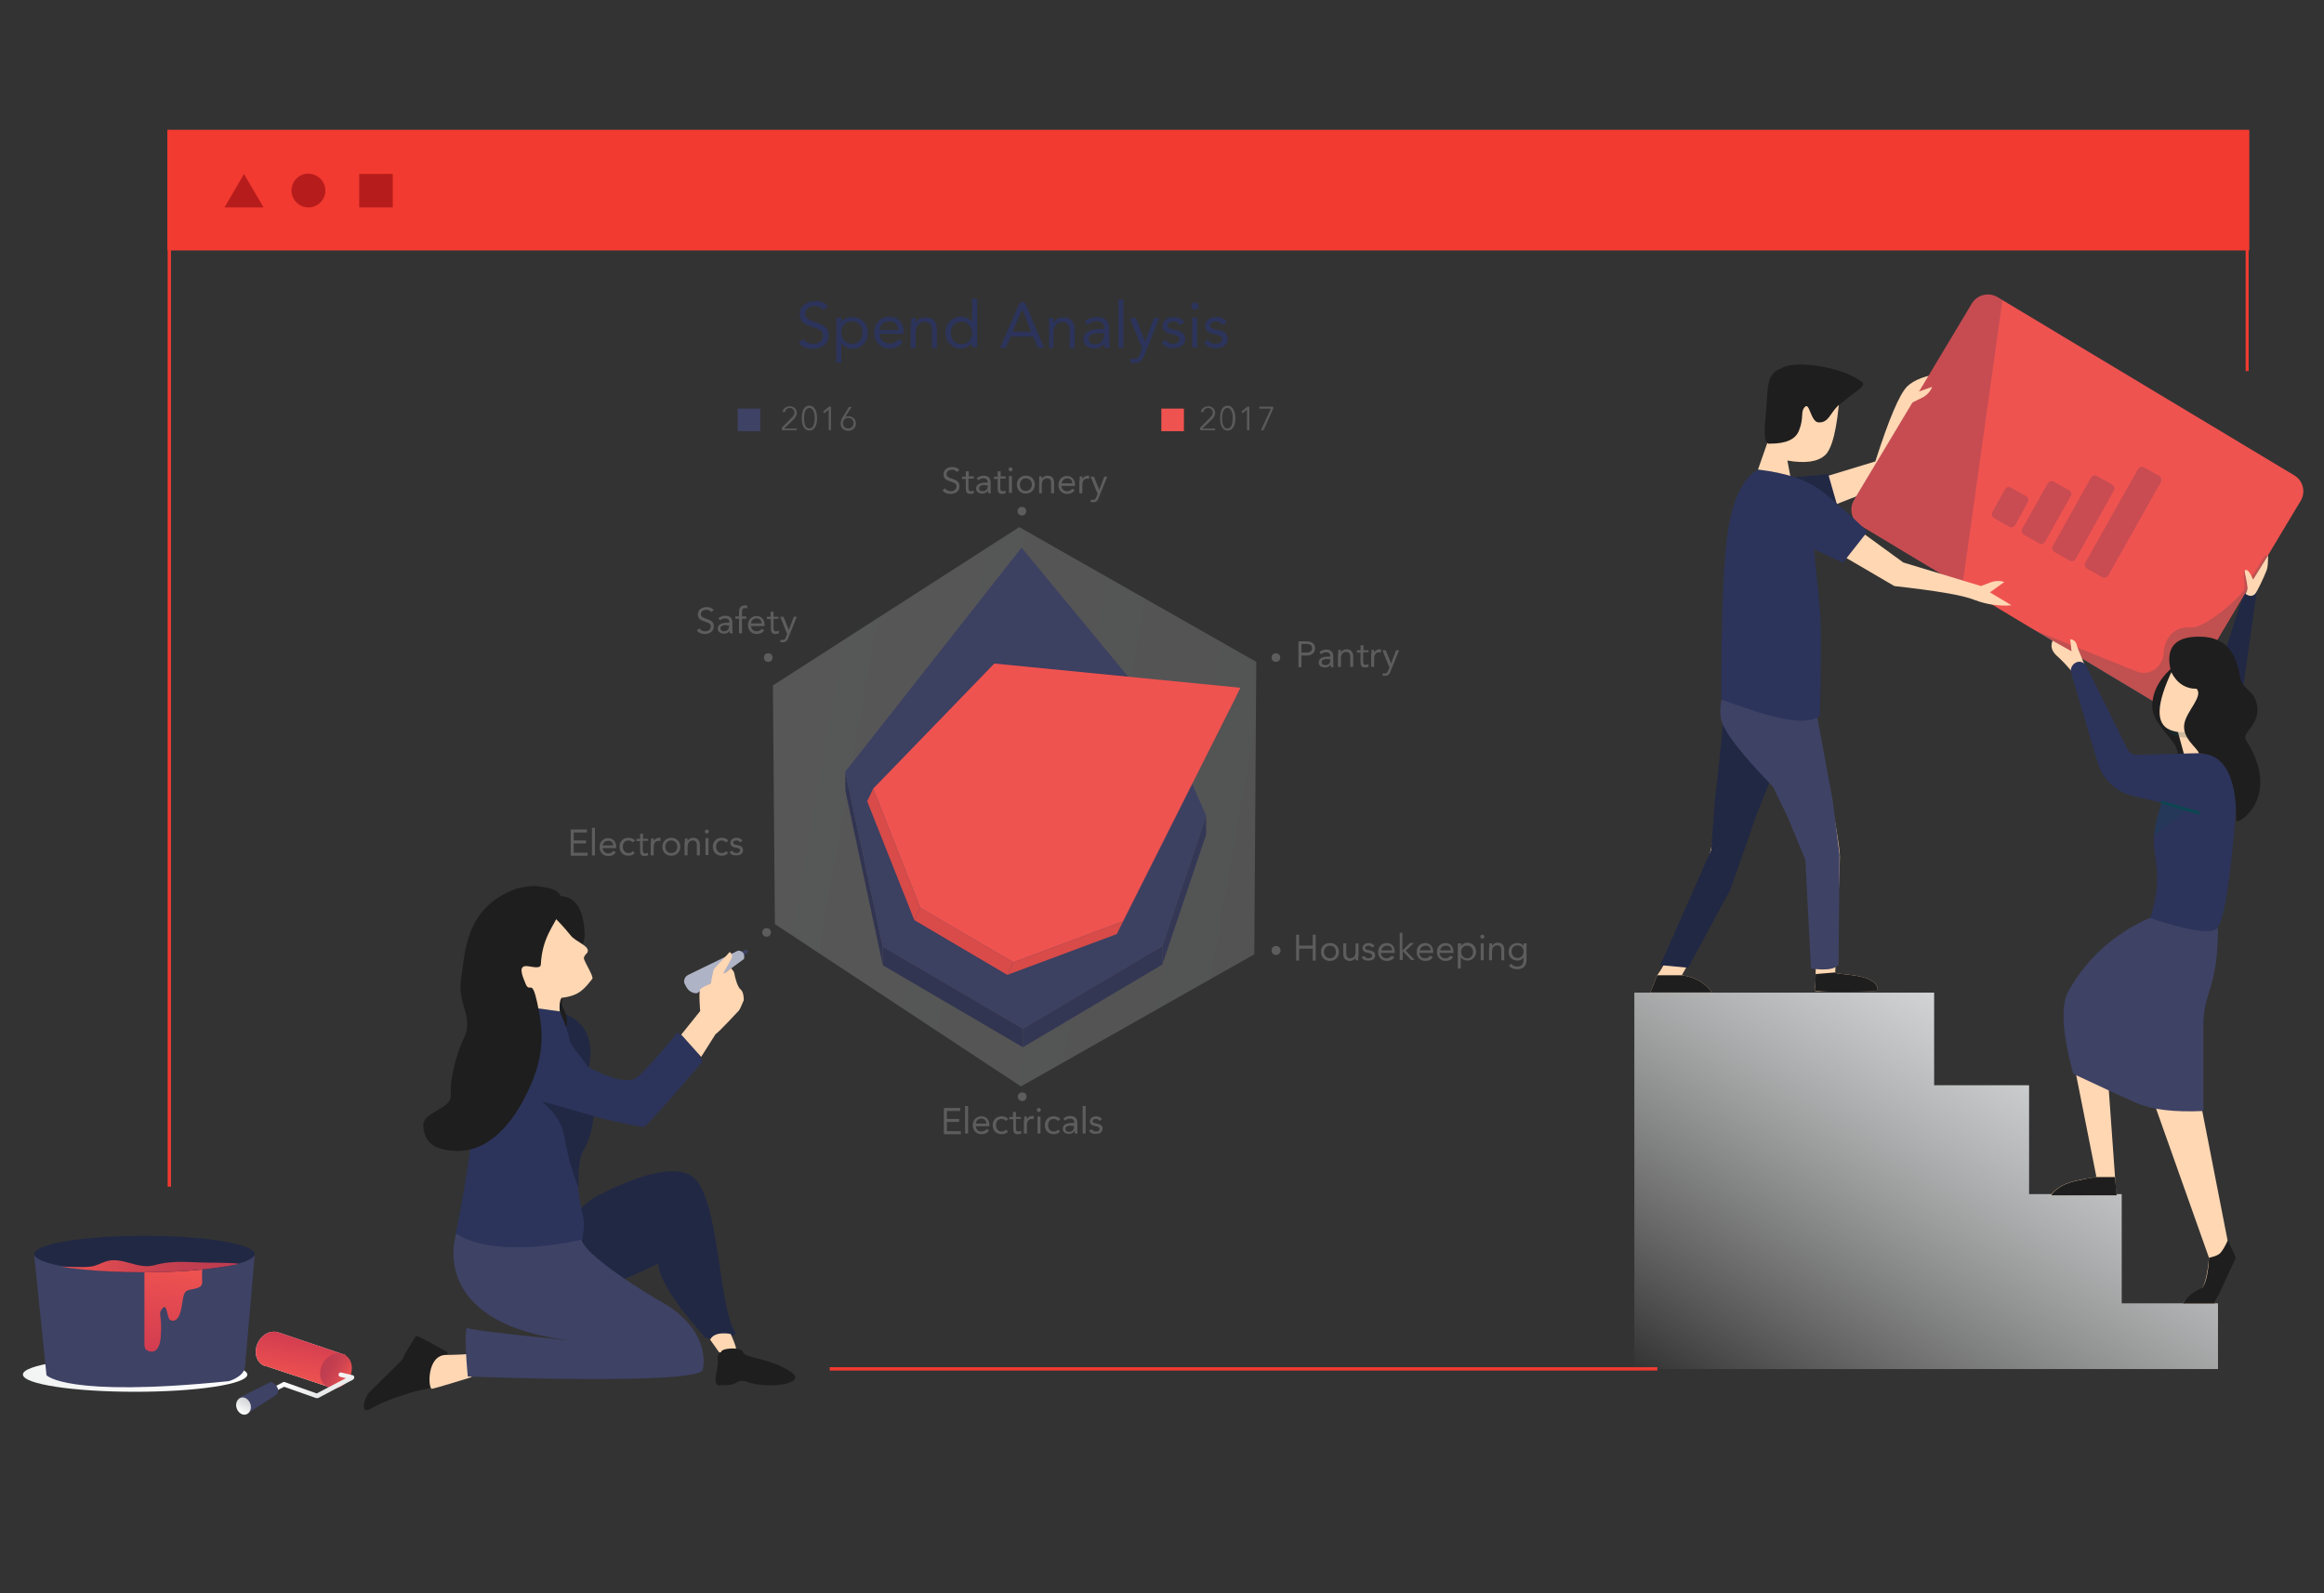 <?xml version="1.0" encoding="utf-8"?>
<!-- Generator: Adobe Illustrator 16.0.0, SVG Export Plug-In . SVG Version: 6.00 Build 0)  -->
<!DOCTYPE svg PUBLIC "-//W3C//DTD SVG 1.1//EN" "http://www.w3.org/Graphics/SVG/1.1/DTD/svg11.dtd">
<svg version="1.1" id="Layer_1" xmlns="http://www.w3.org/2000/svg" xmlns:xlink="http://www.w3.org/1999/xlink" x="0px" y="0px"
	 viewBox="0 0 700 480" enable-background="new 0 0 700 480" xml:space="preserve">
<rect x="0" y="0" width="700" height="480" fill="#333333" stroke="none"/>
<g>
	<g>
		<g>
			<g>
				<path fill="#F23A30" d="M51.4,357.5h-0.9V49.6c0-5.7,4.7-10.4,10.4-10.4h606c5.7,0,10.4,4.7,10.4,10.4v62.2h-0.9V49.6
					c0-5.3-4.3-9.5-9.5-9.5H61c-5.3,0-9.5,4.3-9.5,9.5V357.5z"/>
			</g>
			<line fill="none" stroke="#F23A30" stroke-miterlimit="10" x1="499.2" y1="412.4" x2="249.9" y2="412.4"/>
			<path fill="#F23A30" d="M676.9,49.5c0-5.5-4.5-10-10-10H61c-5.5,0-10,4.5-10,10v25.9h625.9V49.5z"/>
		</g>
		<g>
			<linearGradient id="SVGRIDVIG_1_" gradientUnits="userSpaceOnUse" x1="88.935" y1="416.287" x2="91.341" y2="402.643">
				<stop  offset="0" style="stop-color:#FFFFFF"/>
				<stop  offset="1" style="stop-color:#D1D3D4"/>
			</linearGradient>
			<path fill="url(#SVGRIDVIG_1_)" d="M100.1,418.2l3.9-10l-19.8-6.7c0,0,0,0,0.1,0.1c-0.5-0.3-1.1-0.4-1.7-0.4
				c-2.6-0.1-5.1,2.3-5.5,5.2c-0.4,2.5,0.9,4.6,2.8,5.2c0,0-0.1,0-0.1,0l0.2,0c0.1,0,0.1,0,0.2,0L100.1,418.2z"/>
			<g>
				
					<linearGradient id="SVGRIDVIG_2_" gradientUnits="userSpaceOnUse" x1="-2.539063e-002" y1="0.142" x2="0.975" y2="0.142" gradientTransform="matrix(2.406 -13.645 -13.645 -2.406 90.938 416.281)">
					<stop  offset="0" style="stop-color:#EF5350"/>
					<stop  offset="1" style="stop-color:#D23C50"/>
				</linearGradient>
				<path fill="url(#SVGRIDVIG_2_)" d="M100.1,418.2l3.9-10l-19.8-6.7l0.1,0.1c-0.5-0.3-1.1-0.4-1.7-0.4c-2.6-0.1-5.1,2.3-5.5,5.2
					c-0.4,2.5,0.9,4.6,2.8,5.2l-0.1,0l0.2,0l0.2,0L100.1,418.2z"/>
			</g>
			<g>
				
					<linearGradient id="SVGRIDVIG_3_" gradientUnits="userSpaceOnUse" x1="0.189" y1="0.108" x2="1.189" y2="0.108" gradientTransform="matrix(-7.929 -4.578 -4.578 7.929 107.195 415.26)">
					<stop  offset="0" style="stop-color:#EF5350"/>
					<stop  offset="0.128" style="stop-color:#E44E50"/>
					<stop  offset="0.424" style="stop-color:#CF4450"/>
					<stop  offset="0.716" style="stop-color:#C23E50"/>
					<stop  offset="0.995" style="stop-color:#BE3C50"/>
					<stop  offset="1" style="stop-color:#BE3C50"/>
				</linearGradient>
				<path fill="url(#SVGRIDVIG_3_)" d="M105.9,413.1c-0.4,2.9-2.9,5.2-5.5,5.2c-2.6-0.1-4.4-2.5-3.9-5.4c0.4-2.9,2.9-5.2,5.5-5.2
					C104.6,407.7,106.4,410.2,105.9,413.1z"/>
			</g>
			<g>
				
					<linearGradient id="SVGRIDVIG_4_" gradientUnits="userSpaceOnUse" x1="-8.593750e-002" y1="-0.234" x2="0.914" y2="-0.234" gradientTransform="matrix(2.74 7.527 7.527 -2.74 95.289 413.473)">
					<stop  offset="0" style="stop-color:#FFFFFF"/>
					<stop  offset="1" style="stop-color:#E6E7E8"/>
				</linearGradient>
				<path fill="url(#SVGRIDVIG_4_)" d="M95.4,421.2l-0.2,0l-9.6-3.4l-2.4,1.2c-0.3,0.2-0.7,0-0.9-0.3c-0.2-0.3,0-0.7,0.3-0.9l2.7-1.4
					c0.2-0.1,0.3-0.1,0.5,0l9.6,3.4l8.8-4.6l-1.7-0.4c-0.4-0.1-0.6-0.4-0.5-0.8c0.1-0.4,0.4-0.6,0.8-0.5l3.4,0.8
					c0.3,0.1,0.5,0.3,0.5,0.6c0,0.3-0.1,0.5-0.3,0.7l-10.6,5.6C95.6,421.2,95.5,421.2,95.4,421.2z"/>
			</g>
			<g>
				<path fill="#3E4265" d="M72.2,421l9.5-4.7c0,0,3.1,1.4,1.7,3.8l-8.7,5.6C74.7,425.8,71.5,421.9,72.2,421z"/>
			</g>
			<g>
				
					<linearGradient id="SVGRIDVIG_5_" gradientUnits="userSpaceOnUse" x1="-0.208" y1="0.361" x2="0.791" y2="0.361" gradientTransform="matrix(2.391 -4.142 -4.142 -2.391 74.115 425.617)">
					<stop  offset="0" style="stop-color:#FFFFFF"/>
					<stop  offset="1" style="stop-color:#D1D3D4"/>
				</linearGradient>
				<path fill="url(#SVGRIDVIG_5_)" d="M75.4,422.9c0.5,1.4-0.1,2.8-1.2,3.2c-1.1,0.4-2.4-0.4-2.9-1.8c-0.5-1.4,0.1-2.8,1.2-3.2
					C73.6,420.7,74.9,421.5,75.4,422.9z"/>
			</g>
		</g>
		<g>
			<path fill="#3E4265" d="M223.7,288c-0.3,0.2-0.8,0.1-0.9-0.3l0,0c-0.2-0.3-0.1-0.8,0.3-0.9l1.5-0.6c0.3-0.2,0.4-0.1,0.6,0.2l0,0
				c0.2,0.3,0.1,0.5-0.2,0.7L223.7,288z"/>
			<path fill="#212844" d="M167.7,304.9c0,0,12.3,1.3,9.8,15.8c-2.5,14.5-8.4,23-8.4,23S164.5,309.5,167.7,304.9z"/>
			<g>
				<path fill="#1E1E1E" d="M166.2,270.2c7.9-1.6,9.7,5.1,9.9,11.3c0,2.9-2.1,6.1-2.4,9.2c-0.1,4.2-6,9.2-4.1,12.9
					c2.8,5.1,0.6,8.4-5,12.4c-4.2,3.1,3.8,9.9,2.4,3.6L166.2,270.2z"/>
			</g>
			<path fill="#FFD7B3" d="M167.4,276.8c0,0,2.6,2.6,4.3,4.8c1.7,2.3,6.3,3.4,5.2,5.4c-0.2,0.3-1.2,1.1-1,1.9c0.5,1.5,3,5.4,2.5,6
				c-2.4,3-3.9,5.1-9.2,5.7c0,0-0.9,0.7-0.6,4.2v1.6l-11.6-3l-4.2-21.4l7.1-8.5L167.4,276.8z"/>
			<path fill="#AFB3C6" d="M207.5,293.6l14.8-7.2c0,0,2.3-0.1,1.8,2.5l-14.1,10.3c0,0-2.4,0.5-3.7-2.7
				C206.1,296.5,205.5,294.5,207.5,293.6z"/>
			<path fill="#2C345B" d="M159,309.3c0,0,26.1,20.9,33.1,15.1c3.6-3,11.9-13.3,11.9-13.3s4.9,2.2,7.6,8.7c0,0-16.5,19.6-17.8,19.7
				c-1.2,0.1-24.8-4.8-28-7.9"/>
			<path fill="#212844" d="M178.7,361c0,0,23.1-13.3,30.6-5.9s7.2,40,12.4,46.6c0,0-2.9,3.1-9.2,1.3c0,0-14.1-15-14.2-22.3
				c0,0-13.3,6.4-17.9,7.3C175.9,388.9,161.9,372.1,178.7,361z"/>
			<path fill="#FFD7B3" d="M213.9,403.6l2.7,3.8c0,0,4.2,0.4,5,0c0.9-0.4-1.5-5.5-1.5-5.5S215.3,400.8,213.9,403.6z"/>
			<path fill="#1E1E1E" d="M217.2,407.4c0,0-1.4,0.5-1,2.6c0.4,2.1-2.4,8.1,1.1,7.3c0.7-0.1,3,0.3,4.6-0.8c0.4-0.3,1.4-0.7,2.4-0.4
				c7.4,2.7,18.5,0.7,14.3-2.5c-5.9-4.4-14.3-4.4-14.7-6.1C223.5,405.6,217,406.1,217.2,407.4z"/>
			<path fill="#1E1E1E" d="M125.3,402.5l-3.3,5.3l-0.8,1.8c0,0-9.5,9.4-10,9.9c-1.6,1.9-3,7.1,0.9,4.7c3.8-2.4,11.5-4.6,13.2-5.1
				c1.7-0.4,4-0.8,4.4-1c0.4-0.2-0.4-2.9,1.7-5.9c2.1-3.1,4-4.5,3.3-4.9C134.1,407,125.6,402.1,125.3,402.5z"/>
			<path fill="#FFD7B3" d="M134.3,408.2c0,0,8.9,0,10-1c1.1-1-2.3,7.7-2.3,7.7s-10.6,3.3-11.9,3.5
				C128.9,418.4,128.5,408.3,134.3,408.2z"/>
			<path fill="#3E4265" d="M137.5,371.3c0,0-9.8,27.4,34.8,32.6c0,0-29.9-2.9-31.4-3.8c-1.5-0.9,0,14.6,0,14.6s71.9,2.8,70.8-2.3
				c0,0,3.2-12-13.9-21c0,0-23.8-14-22.7-18.8L137.5,371.3z"/>
			<path fill="#2C345B" d="M162.1,303.8l6.5,0.9c0,0,2.8,6.4,2.9,8.6c2.2,6.4,13.9,9,3.8,34.2c-2.6,6.4-0.4,16.2,0.3,18.8
				c0.7,2.6-0.2,7.1-0.2,7.1s-25.6,6.4-38.1-1.8c0,0,4.7-23.1,5.3-34.8c0.6-11.7,15.4-28.1,15.4-28.1L162.1,303.8z"/>
			<path fill="#FFD7B3" d="M205.2,311.7l5.7-7.1c0,0-0.5-5.7,0-6.5c0.5-0.8,3.3-1.6,3.3-2.1c0-0.6,0.6-3.1,0.7-3.7
				c0.2-0.7,4.4-4.8,4.7-5.3c0.3-0.5,0.9,0.4,0.9,1.2c-0.1,0.8-2.6,4.7-2.6,5c0,0.4,2.3-1.5,2.3-1.5s0.9,0.9,1,1.6
				c0.1,0.8,0.9,4.1,1.9,4.8c0.9,0.7,1,3,0.9,3.3c-0.2,0.4-1.1,2.7-1.4,3c-0.3,0.3-5.8,6.3-7.1,7.2l-4.3,6.8L205.2,311.7z"/>
			<path fill="#212844" d="M163.3,331.8l15.5,4.4c0,0-0.3,6-3.1,10.4c-0.6,0.9-1.1,3-1.2,4.2c-0.7,4.3,0.3,8.6-0.7,5.9
				c-1.4-4-2.6-7.3-3.8-14.2C168.8,335.5,163.3,332.3,163.3,331.8z"/>
			<path fill="#1E1E1E" d="M162,267c4.1,0.6,9.2,0.9,6.4,8.2c-1.7,3.9-5.1,7.4-5.5,15.4c-0.1,1.3-2.3,0.7-3.8,0.5
				c-3.3-0.5-1.8,2.8-0.7,5.5c1.3,2.6,1.8-1.9,3.4,5.4c1.9,8.9,2.4,16.2-3.1,27.4c-4.1,8.4-11.2,18-22,17.3c-5.5-0.4-8.8-2-9.2-7.5
				c-0.4-4.2,8.5-5,8.3-9.2c-0.4-4.8,1.8-13,4-17.4c2.9-5.9-1.9-10.3-1-16.9c1.3-8.3,0.9-22.2,16.8-28
				C155.6,267.8,159.5,266.6,162,267z"/>
		</g>
		<g>
			<g>
				
					<linearGradient id="SVGRIDVIG_6_" gradientUnits="userSpaceOnUse" x1="-4.882813e-004" y1="-9.765625e-004" x2="1" y2="-9.765625e-004" gradientTransform="matrix(-8.582 23.579 -23.579 -8.582 44.969 402.344)">
					<stop  offset="0" style="stop-color:#FFFFFF"/>
					<stop  offset="1" style="stop-color:#F2F3F3"/>
				</linearGradient>
				<path fill="url(#SVGRIDVIG_6_)" d="M40.7,408.9c-18.6,0-33.8,2.3-33.8,5.2c0,2.9,15.1,5.2,33.8,5.2c18.6,0,33.8-2.3,33.8-5.2
					C74.4,411.3,59.3,408.9,40.7,408.9"/>
			</g>
			<g>
				<path fill="#3E4265" d="M10.3,378.2l3.7,36.1c0,0,5.7,6.8,54.9,1.8c0,0,4.5-1.2,4.9-4.3l2.9-33.5
					C76.7,378.4,33.8,385.9,10.3,378.2z"/>
			</g>
			<linearGradient id="SVGRIDVIG_7_" gradientUnits="userSpaceOnUse" x1="52.855" y1="381.035" x2="48.153" y2="407.7">
				<stop  offset="0" style="stop-color:#EF5350"/>
				<stop  offset="1" style="stop-color:#D23C50"/>
			</linearGradient>
			<path fill="url(#SVGRIDVIG_7_)" d="M43.5,383.3v21.9c0,0,0,1.1,0.6,1.5c1.3,0.9,3.9,1.1,4.3-3.7c0.6-7-1-7,0.5-8.8
				c1.5-1.8,1.3,2.7,2.3,3.4c0.8,0.6,2.5,0.6,3.3-2.9c0.8-3.5,0.4-5.6,2.5-6.1c2.1-0.5,4-0.5,3.9-2.5c-0.1-1.9,0-3.7,0-3.7
				S45.9,383.3,43.5,383.3z"/>
		</g>
		<g>
			<g>
				<path fill="#2C345B" d="M248,93.5c-0.5-0.9-1.5-1.3-2.5-1.3c-1.4,0-2.9,0.7-2.9,2.3c0,1.3,0.7,1.8,2.9,2.5
					c2.1,0.7,4.1,1.4,4.1,4.1c0,2.7-2.3,4-4.8,4c-1.6,0-3.3-0.5-4.2-1.9l1.4-1.1c0.6,1,1.7,1.5,2.9,1.5c1.4,0,3-0.8,3-2.4
					c0-1.7-1.1-2-3.6-2.8c-1.9-0.6-3.4-1.5-3.4-3.8c0-2.6,2.3-3.9,4.7-3.9c1.5,0,2.8,0.4,3.8,1.6L248,93.5z"/>
				<path fill="#2C345B" d="M251.9,95.7h1.5V97h0c0.8-1,1.9-1.5,3.2-1.5c2.8,0,4.8,2,4.8,4.8c0,2.7-2,4.8-4.5,4.8
					c-1.6,0-2.9-0.8-3.5-1.8h0v6h-1.5V95.7z M256.6,103.6c2,0,3.2-1.5,3.2-3.4c0-1.9-1.3-3.4-3.2-3.4c-2,0-3.2,1.5-3.2,3.4
					C253.4,102.1,254.7,103.6,256.6,103.6z"/>
				<path fill="#2C345B" d="M271.9,103.1c-1.1,1.4-2.3,1.9-4,1.9c-2.8,0-4.6-2.1-4.6-4.8c0-2.8,2-4.8,4.6-4.8c2.5,0,4.3,1.7,4.3,4.7
					v0.5h-7.3c0.1,1.6,1.3,2.9,3,2.9c1.3,0,2.2-0.5,2.9-1.4L271.9,103.1z M270.6,99.4c-0.1-1.5-1.1-2.6-2.7-2.6s-2.8,1-3,2.6H270.6z
					"/>
				<path fill="#2C345B" d="M274.5,97.9c0-0.8-0.1-1.5-0.1-2.1h1.4c0,0.5,0,1,0,1.5h0c0.4-0.9,1.5-1.7,3-1.7c2.4,0,3.4,1.5,3.4,3.7
					v5.6h-1.5v-5.4c0-1.5-0.7-2.5-2.1-2.5c-2,0-2.8,1.4-2.8,3.5v4.4h-1.5V97.9z"/>
				<path fill="#2C345B" d="M292.8,103.2L292.8,103.2c-0.6,1-1.9,1.8-3.5,1.8c-2.5,0-4.5-2-4.5-4.8c0-2.7,1.9-4.8,4.8-4.8
					c1.3,0,2.4,0.6,3.2,1.5h0v-6.9h1.5v14.6h-1.5V103.2z M289.6,96.9c-2,0-3.2,1.5-3.2,3.4c0,1.9,1.3,3.4,3.2,3.4
					c2,0,3.2-1.5,3.2-3.4C292.8,98.4,291.5,96.9,289.6,96.9z"/>
				<path fill="#2C345B" d="M307.2,91.1h1.5l5.8,13.7h-1.9l-1.4-3.4h-6.8l-1.4,3.4h-1.8L307.2,91.1z M307.9,93.2L307.9,93.2
					l-2.9,6.7h5.6L307.9,93.2z"/>
				<path fill="#2C345B" d="M316,97.9c0-0.8-0.1-1.5-0.1-2.1h1.4c0,0.5,0,1,0,1.5h0c0.4-0.9,1.5-1.7,3-1.7c2.4,0,3.4,1.5,3.4,3.7
					v5.6h-1.5v-5.4c0-1.5-0.7-2.5-2.1-2.5c-2,0-2.8,1.4-2.8,3.5v4.4H316V97.9z"/>
				<path fill="#2C345B" d="M326.7,96.9c0.9-0.9,2.3-1.4,3.6-1.4c2.7,0,3.8,1.3,3.8,3.8v3.9c0,0.5,0.1,1.1,0.1,1.6h-1.4
					c-0.1-0.4-0.1-1-0.1-1.4h0c-0.6,0.9-1.6,1.6-3,1.6c-1.8,0-3.4-0.9-3.4-2.7c0-3,3.5-3.2,5.7-3.2h0.6v-0.3c0-1.3-0.8-2-2.2-2
					c-1,0-2,0.3-2.7,1L326.7,96.9z M331,100.4c-1.9,0-3.1,0.5-3.1,1.7c0,1.1,0.8,1.6,2,1.6c1.7,0,2.6-1.3,2.7-2.7v-0.6H331z"/>
				<path fill="#2C345B" d="M336.9,90.2h1.5v14.6h-1.5V90.2z"/>
				<path fill="#2C345B" d="M344.8,106.8c-0.6,1.5-1.2,2.6-3,2.6c-0.4,0-0.9,0-1.4-0.2l0.2-1.3c0.3,0.1,0.6,0.2,1.1,0.2
					c1,0,1.4-0.6,1.7-1.5l0.6-1.7l-3.7-9.1h1.8l2.8,7.1h0l2.7-7.1h1.6L344.8,106.8z"/>
				<path fill="#2C345B" d="M351,102.4c0.6,0.7,1.3,1.2,2.3,1.2c0.9,0,2-0.4,2-1.4c0-1-1-1.2-1.9-1.4c-1.7-0.4-3.2-0.8-3.2-2.6
					c0-1.8,1.7-2.7,3.4-2.7c1.3,0,2.5,0.5,3.1,1.6l-1.3,0.8c-0.4-0.6-1-1.1-1.9-1.1c-0.8,0-1.8,0.4-1.8,1.3c0,0.8,1.1,1.1,2.3,1.3
					c1.6,0.3,3,0.9,3,2.7c0,2-1.8,2.8-3.6,2.8c-1.5,0-2.6-0.4-3.5-1.7L351,102.4z"/>
				<path fill="#2C345B" d="M359.9,91.1c0.6,0,1.1,0.5,1.1,1.1c0,0.6-0.5,1.1-1.1,1.1s-1.1-0.5-1.1-1.1
					C358.8,91.6,359.3,91.1,359.9,91.1z M359.1,95.7h1.5v9h-1.5V95.7z"/>
				<path fill="#2C345B" d="M363.8,102.4c0.6,0.7,1.3,1.2,2.3,1.2c0.9,0,2-0.4,2-1.4c0-1-1-1.2-1.9-1.4c-1.7-0.4-3.2-0.8-3.2-2.6
					c0-1.8,1.7-2.7,3.4-2.7c1.3,0,2.5,0.5,3.1,1.6l-1.3,0.8c-0.4-0.6-1-1.1-1.9-1.1c-0.8,0-1.8,0.4-1.8,1.3c0,0.8,1.1,1.1,2.3,1.3
					c1.6,0.3,3,0.9,3,2.7c0,2-1.8,2.8-3.6,2.8c-1.5,0-2.6-0.4-3.5-1.7L363.8,102.4z"/>
			</g>
		</g>
		<g>
			<linearGradient id="SVGRIDVIG_8_" gradientUnits="userSpaceOnUse" x1="228.779" y1="229.198" x2="383.284" y2="256.442">
				<stop  offset="0" style="stop-color:#E6E7E8"/>
				<stop  offset="1" style="stop-color:#D1D3D4"/>
			</linearGradient>
			<polygon opacity="0.2" fill="url(#SVGRIDVIG_8_)" points="232.8,206.5 233.4,278.4 307.5,327.3 377.8,287.5 378.4,199.4 307,158.8 
							"/>
			<path fill="none" stroke="#FFFFFF" stroke-width="0.375" stroke-miterlimit="10" d="M306.2,242.2"/>
			<g>
				<circle fill="#5D5D5D" cx="307.8" cy="154" r="1.3"/>
				<circle fill="#5D5D5D" cx="307.9" cy="330.4" r="1.3"/>
				<path fill="#5D5D5D" d="M383.6,287.5c-0.6-0.4-0.8-1.2-0.4-1.9c0.4-0.6,1.2-0.8,1.9-0.4c0.6,0.4,0.8,1.2,0.4,1.9
					C385,287.7,384.2,287.9,383.6,287.5z"/>
				<circle fill="#5D5D5D" cx="230.9" cy="280.9" r="1.3"/>
				<circle fill="#5D5D5D" cx="384.3" cy="198.1" r="1.3"/>
				<circle fill="#5D5D5D" cx="231.4" cy="198.1" r="1.3"/>
			</g>
			<g class="year y1">
				<g>
					<g enable-background="new    ">
						<g>
							<polygon fill="#343855" points="363.3,245.8 363.3,251.4 350.1,290.6 350.1,285 							"/>
						</g>
						<g>
							<polygon fill="#323551" points="265.9,285.2 265.9,290.8 254.6,238.1 254.6,232.5 							"/>
						</g>
						<g>
							<polygon fill="#323551" points="308.1,309.9 308.1,315.5 265.9,290.8 265.9,285.2 							"/>
						</g>
						<g>
							<polygon fill="#343754" points="350.1,285 350.1,290.6 308.1,315.5 308.1,309.9 							"/>
						</g>
						<g>
							<polygon fill="#3C4061" points="307.7,165 350.9,217.3 363.3,245.8 350.1,285 308.1,309.9 265.9,285.2 254.6,232.5 							
								"/>
						</g>
					</g>
				</g>
			</g>
			<g class="year y2">
				<g>
					<g enable-background="new    ">
						<g>
							<polygon fill="#D74B48" points="373.6,207.2 371.8,211 336.4,281.4 338.2,277.6 							"/>
						</g>
						<g>
							<polygon fill="#D84B48" points="277.2,273.5 275.4,277.2 261.2,241.4 263,237.6 							"/>
						</g>
						<g>
							<polygon fill="#D94B49" points="305.2,289.9 303.4,293.7 275.4,277.2 277.2,273.5 							"/>
						</g>
						<g>
							<polygon fill="#D84B48" points="338.2,277.6 336.4,281.4 303.4,293.7 305.2,289.9 							"/>
						</g>
						<g>
							<polygon fill="#EF5350" points="299.5,199.9 373.6,207.2 338.2,277.6 305.2,289.9 277.2,273.5 263,237.6 							"/>
						</g>
					</g>
				</g>
			</g>
			<g>
				<path fill="#5D5D5D" d="M171.9,249.9h4.9v0.9h-4v2.4h3.7v0.9h-3.7v2.8h4.2v0.9h-5.1V249.9z"/>
				<path fill="#5D5D5D" d="M178.3,249.4h0.9v8.3h-0.9V249.4z"/>
				<path fill="#5D5D5D" d="M185.5,256.8c-0.6,0.8-1.3,1.1-2.3,1.1c-1.6,0-2.6-1.2-2.6-2.7c0-1.6,1.1-2.7,2.6-2.7
					c1.4,0,2.4,1,2.4,2.7v0.3h-4.1c0.1,0.9,0.7,1.6,1.7,1.6c0.7,0,1.2-0.3,1.6-0.8L185.5,256.8z M184.7,254.7c0-0.9-0.6-1.4-1.5-1.4
					c-0.9,0-1.6,0.6-1.7,1.4H184.7z"/>
				<path fill="#5D5D5D" d="M190.6,253.8c-0.4-0.4-0.8-0.6-1.3-0.6c-1.2,0-1.7,0.9-1.7,1.9c0,1.1,0.7,1.9,1.7,1.9
					c0.6,0,1-0.2,1.3-0.6l0.6,0.6c-0.5,0.6-1.2,0.8-1.9,0.8c-1.6,0-2.7-1.1-2.7-2.7c0-1.6,1.1-2.7,2.7-2.7c0.8,0,1.5,0.3,2,0.8
					L190.6,253.8z"/>
				<path fill="#5D5D5D" d="M195.1,253.3h-1.5v2.6c0,0.7,0,1.2,0.8,1.2c0.3,0,0.5-0.1,0.8-0.2l0,0.8c-0.3,0.1-0.7,0.2-1,0.2
					c-1.2,0-1.4-0.7-1.4-1.7v-2.8h-1.1v-0.7h1.1v-1.5h0.9v1.5h1.5V253.3z"/>
				<path fill="#5D5D5D" d="M196.1,253.8c0-0.5,0-0.9,0-1.2h0.8c0,0.3,0,0.6,0,0.8h0c0.2-0.5,0.9-1,1.7-1c0.1,0,0.2,0,0.4,0.1
					l-0.1,0.9c-0.1,0-0.3-0.1-0.5-0.1c-1,0-1.5,0.7-1.5,1.9v2.5h-0.9V253.8z"/>
				<path fill="#5D5D5D" d="M202.2,252.4c1.6,0,2.7,1.1,2.7,2.7c0,1.6-1.2,2.7-2.7,2.7c-1.6,0-2.7-1.1-2.7-2.7
					C199.5,253.5,200.7,252.4,202.2,252.4z M202.2,257c1.1,0,1.8-0.8,1.8-1.9c0-1.1-0.7-1.9-1.8-1.9c-1.1,0-1.8,0.8-1.8,1.9
					C200.4,256.2,201.1,257,202.2,257z"/>
				<path fill="#5D5D5D" d="M206.3,253.8c0-0.5,0-0.9,0-1.2h0.8c0,0.3,0,0.6,0,0.8h0c0.2-0.5,0.9-1,1.7-1c1.3,0,2,0.9,2,2.1v3.2
					h-0.9v-3.1c0-0.9-0.4-1.4-1.2-1.4c-1.1,0-1.6,0.8-1.6,2v2.5h-0.9V253.8z"/>
				<path fill="#5D5D5D" d="M212.9,249.9c0.4,0,0.6,0.3,0.6,0.6c0,0.4-0.3,0.6-0.6,0.6c-0.4,0-0.6-0.3-0.6-0.6
					C212.3,250.2,212.6,249.9,212.9,249.9z M212.5,252.5h0.9v5.1h-0.9V252.5z"/>
				<path fill="#5D5D5D" d="M218.7,253.8c-0.4-0.4-0.8-0.6-1.3-0.6c-1.2,0-1.7,0.9-1.7,1.9c0,1.1,0.7,1.9,1.7,1.9
					c0.6,0,1-0.2,1.3-0.6l0.6,0.6c-0.5,0.6-1.2,0.8-1.9,0.8c-1.6,0-2.7-1.1-2.7-2.7c0-1.6,1.1-2.7,2.7-2.7c0.8,0,1.5,0.3,2,0.8
					L218.7,253.8z"/>
				<path fill="#5D5D5D" d="M220.5,256.3c0.3,0.4,0.7,0.7,1.3,0.7c0.5,0,1.1-0.2,1.1-0.8c0-0.6-0.5-0.7-1.1-0.8
					c-1-0.2-1.8-0.4-1.8-1.5c0-1,1-1.5,1.9-1.5c0.7,0,1.4,0.3,1.7,0.9l-0.7,0.5c-0.2-0.4-0.6-0.6-1.1-0.6c-0.5,0-1,0.2-1,0.7
					c0,0.4,0.6,0.6,1.3,0.7c0.9,0.2,1.7,0.5,1.7,1.5c0,1.2-1,1.6-2.1,1.6c-0.9,0-1.5-0.2-2-1L220.5,256.3z"/>
			</g>
			<g>
				<path fill="#5D5D5D" d="M214.2,184.4c-0.3-0.5-0.9-0.7-1.4-0.7c-0.8,0-1.7,0.4-1.7,1.3c0,0.7,0.4,1,1.6,1.4
					c1.2,0.4,2.3,0.8,2.3,2.3c0,1.5-1.3,2.3-2.7,2.3c-0.9,0-1.9-0.3-2.4-1.1l0.8-0.6c0.3,0.6,1,0.9,1.7,0.9c0.8,0,1.7-0.5,1.7-1.4
					c0-1-0.6-1.1-2-1.6c-1.1-0.4-1.9-0.8-1.9-2.1c0-1.5,1.3-2.2,2.6-2.2c0.9,0,1.6,0.2,2.2,0.9L214.2,184.4z"/>
				<path fill="#5D5D5D" d="M216.4,186.3c0.5-0.5,1.3-0.8,2-0.8c1.5,0,2.2,0.7,2.2,2.2v2.2c0,0.3,0,0.6,0.1,0.9h-0.8
					c-0.1-0.2-0.1-0.5-0.1-0.8h0c-0.3,0.5-0.9,0.9-1.7,0.9c-1,0-1.9-0.5-1.9-1.5c0-1.7,2-1.8,3.2-1.8h0.3v-0.2
					c0-0.7-0.5-1.1-1.3-1.1c-0.6,0-1.1,0.2-1.5,0.6L216.4,186.3z M218.8,188.3c-1.1,0-1.8,0.3-1.8,1c0,0.6,0.5,0.9,1.1,0.9
					c1,0,1.5-0.7,1.5-1.5v-0.3H218.8z"/>
				<path fill="#5D5D5D" d="M222.6,186.4h-1.1v-0.7h1.1v-1.2c0-1.3,0.4-2.1,1.8-2.1c0.2,0,0.5,0,0.7,0.1l-0.1,0.8
					c-0.2-0.1-0.4-0.1-0.6-0.1c-0.9,0-0.9,0.6-0.9,1.5v1h1.3v0.7h-1.3v4.4h-0.9V186.4z"/>
				<path fill="#5D5D5D" d="M230.2,189.9c-0.6,0.8-1.3,1.1-2.3,1.1c-1.6,0-2.6-1.2-2.6-2.7c0-1.6,1.1-2.7,2.6-2.7
					c1.4,0,2.4,1,2.4,2.7v0.3h-4.1c0.1,0.9,0.7,1.6,1.7,1.6c0.7,0,1.2-0.3,1.6-0.8L230.2,189.9z M229.4,187.8c0-0.9-0.6-1.5-1.5-1.5
					c-0.9,0-1.6,0.6-1.7,1.5H229.4z"/>
				<path fill="#5D5D5D" d="M234.5,186.4H233v2.6c0,0.7,0,1.2,0.8,1.2c0.3,0,0.5-0.1,0.8-0.2l0,0.8c-0.3,0.1-0.7,0.2-1,0.2
					c-1.2,0-1.4-0.7-1.4-1.7v-2.8H231v-0.7h1.1v-1.5h0.9v1.5h1.5V186.4z"/>
				<path fill="#5D5D5D" d="M237.5,192c-0.3,0.9-0.7,1.5-1.7,1.5c-0.2,0-0.5,0-0.8-0.1l0.1-0.7c0.2,0.1,0.4,0.1,0.6,0.1
					c0.6,0,0.8-0.3,1-0.8l0.4-1l-2.1-5.2h1l1.6,4h0l1.5-4h0.9L237.5,192z"/>
			</g>
			<g>
				<path fill="#5D5D5D" d="M284.3,333.8h4.9v0.9h-4v2.4h3.7v0.9h-3.7v2.8h4.2v0.9h-5.1V333.8z"/>
				<path fill="#5D5D5D" d="M290.7,333.2h0.9v8.3h-0.9V333.2z"/>
				<path fill="#5D5D5D" d="M297.9,340.6c-0.6,0.8-1.3,1.1-2.3,1.1c-1.6,0-2.6-1.2-2.6-2.7c0-1.6,1.1-2.7,2.6-2.7
					c1.5,0,2.4,1,2.4,2.7v0.3h-4.1c0.1,0.9,0.7,1.6,1.7,1.6c0.7,0,1.2-0.3,1.6-0.8L297.9,340.6z M297.1,338.5c0-0.9-0.6-1.5-1.5-1.5
					c-0.9,0-1.6,0.6-1.7,1.5H297.1z"/>
				<path fill="#5D5D5D" d="M303,337.7c-0.4-0.4-0.8-0.6-1.3-0.6c-1.2,0-1.7,0.9-1.7,1.9c0,1.1,0.7,1.9,1.7,1.9c0.6,0,1-0.2,1.3-0.6
					l0.6,0.6c-0.5,0.6-1.2,0.8-1.9,0.8c-1.6,0-2.7-1.1-2.7-2.7c0-1.6,1.1-2.7,2.7-2.7c0.8,0,1.5,0.3,2,0.8L303,337.7z"/>
				<path fill="#5D5D5D" d="M307.5,337.1H306v2.6c0,0.7,0,1.2,0.8,1.2c0.3,0,0.5-0.1,0.8-0.2l0,0.8c-0.3,0.1-0.7,0.2-1,0.2
					c-1.2,0-1.4-0.7-1.4-1.7v-2.8H304v-0.7h1.1v-1.5h0.9v1.5h1.5V337.1z"/>
				<path fill="#5D5D5D" d="M308.5,337.6c0-0.5,0-0.9,0-1.2h0.8c0,0.3,0,0.6,0,0.8h0c0.2-0.5,0.9-1,1.7-1c0.1,0,0.2,0,0.4,0.1
					l-0.1,0.9c-0.1,0-0.3-0.1-0.5-0.1c-1,0-1.5,0.7-1.5,1.9v2.5h-0.9V337.6z"/>
				<path fill="#5D5D5D" d="M312.9,333.8c0.4,0,0.6,0.3,0.6,0.6c0,0.4-0.3,0.6-0.6,0.6c-0.4,0-0.6-0.3-0.6-0.6
					C312.3,334,312.6,333.8,312.9,333.8z M312.5,336.4h0.9v5.1h-0.9V336.4z"/>
				<path fill="#5D5D5D" d="M318.7,337.7c-0.4-0.4-0.8-0.6-1.3-0.6c-1.2,0-1.7,0.9-1.7,1.9c0,1.1,0.7,1.9,1.7,1.9
					c0.6,0,1-0.2,1.3-0.6l0.6,0.6c-0.5,0.6-1.2,0.8-1.9,0.8c-1.6,0-2.7-1.1-2.7-2.7c0-1.6,1.1-2.7,2.7-2.7c0.8,0,1.5,0.3,2,0.8
					L318.7,337.7z"/>
				<path fill="#5D5D5D" d="M320.3,337c0.5-0.5,1.3-0.8,2-0.8c1.5,0,2.2,0.7,2.2,2.2v2.2c0,0.3,0,0.6,0.1,0.9h-0.8
					c-0.1-0.2-0.1-0.5-0.1-0.8h0c-0.3,0.5-0.9,0.9-1.7,0.9c-1,0-1.9-0.5-1.9-1.5c0-1.7,2-1.8,3.2-1.8h0.3v-0.2
					c0-0.7-0.5-1.1-1.3-1.1c-0.5,0-1.1,0.2-1.5,0.6L320.3,337z M322.7,339.1c-1.1,0-1.8,0.3-1.8,1c0,0.6,0.5,0.9,1.1,0.9
					c1,0,1.5-0.7,1.5-1.5v-0.3H322.7z"/>
				<path fill="#5D5D5D" d="M326.1,333.2h0.9v8.3h-0.9V333.2z"/>
				<path fill="#5D5D5D" d="M328.8,340.2c0.3,0.4,0.7,0.7,1.3,0.7c0.5,0,1.1-0.2,1.1-0.8c0-0.5-0.5-0.7-1.1-0.8
					c-1-0.2-1.8-0.4-1.8-1.5c0-1,1-1.5,1.9-1.5c0.7,0,1.4,0.3,1.7,0.9l-0.7,0.5c-0.2-0.4-0.6-0.6-1.1-0.6c-0.5,0-1,0.2-1,0.7
					c0,0.4,0.6,0.6,1.3,0.7c0.9,0.2,1.7,0.5,1.7,1.5c0,1.2-1,1.6-2.1,1.6c-0.9,0-1.5-0.2-2-1L328.8,340.2z"/>
			</g>
			<g>
				<path fill="#5D5D5D" d="M288.2,142.2c-0.3-0.5-0.9-0.7-1.4-0.7c-0.8,0-1.7,0.4-1.7,1.3c0,0.7,0.4,1,1.6,1.4
					c1.2,0.4,2.3,0.8,2.3,2.3c0,1.6-1.3,2.3-2.7,2.3c-0.9,0-1.9-0.3-2.4-1.1l0.8-0.6c0.3,0.6,1,0.9,1.7,0.9c0.8,0,1.7-0.5,1.7-1.4
					c0-1-0.6-1.1-2-1.6c-1.1-0.4-1.9-0.8-1.9-2.1c0-1.5,1.3-2.2,2.6-2.2c0.9,0,1.6,0.2,2.2,0.9L288.2,142.2z"/>
				<path fill="#5D5D5D" d="M293.2,144.2h-1.5v2.6c0,0.7,0,1.2,0.8,1.2c0.3,0,0.5-0.1,0.8-0.2l0,0.8c-0.3,0.1-0.7,0.2-1,0.2
					c-1.2,0-1.4-0.7-1.4-1.7v-2.8h-1.1v-0.7h1.1V142h0.9v1.5h1.5V144.2z"/>
				<path fill="#5D5D5D" d="M294.2,144.1c0.5-0.5,1.3-0.8,2-0.8c1.5,0,2.2,0.7,2.2,2.2v2.2c0,0.3,0,0.6,0.1,0.9h-0.8
					c-0.1-0.2-0.1-0.5-0.1-0.8h0c-0.3,0.5-0.9,0.9-1.7,0.9c-1,0-1.9-0.5-1.9-1.5c0-1.7,2-1.8,3.2-1.8h0.3v-0.2
					c0-0.7-0.5-1.1-1.3-1.1c-0.5,0-1.1,0.2-1.5,0.6L294.2,144.1z M296.7,146.1c-1.1,0-1.8,0.3-1.8,1c0,0.7,0.5,0.9,1.1,0.9
					c1,0,1.5-0.7,1.5-1.5v-0.3H296.7z"/>
				<path fill="#5D5D5D" d="M302.8,144.2h-1.5v2.6c0,0.7,0,1.2,0.8,1.2c0.3,0,0.5-0.1,0.8-0.2l0,0.8c-0.3,0.1-0.7,0.2-1,0.2
					c-1.2,0-1.4-0.7-1.4-1.7v-2.8h-1.1v-0.7h1.1V142h0.9v1.5h1.5V144.2z"/>
				<path fill="#5D5D5D" d="M304.4,140.8c0.4,0,0.6,0.3,0.6,0.6c0,0.4-0.3,0.6-0.6,0.6c-0.4,0-0.6-0.3-0.6-0.6
					C303.7,141.1,304,140.8,304.4,140.8z M303.9,143.4h0.9v5.1h-0.9V143.4z"/>
				<path fill="#5D5D5D" d="M309,143.3c1.6,0,2.7,1.1,2.7,2.7s-1.2,2.7-2.7,2.7c-1.6,0-2.7-1.1-2.7-2.7S307.4,143.3,309,143.3z
					 M309,147.9c1.1,0,1.8-0.8,1.8-1.9s-0.7-1.9-1.8-1.9s-1.8,0.8-1.8,1.9S307.8,147.9,309,147.9z"/>
				<path fill="#5D5D5D" d="M313,144.7c0-0.5,0-0.9,0-1.2h0.8c0,0.3,0,0.6,0,0.8h0c0.2-0.5,0.9-1,1.7-1c1.4,0,2,0.9,2,2.1v3.2h-0.9
					v-3.1c0-0.9-0.4-1.4-1.2-1.4c-1.1,0-1.6,0.8-1.6,2v2.5H313V144.7z"/>
				<path fill="#5D5D5D" d="M323.7,147.7c-0.6,0.8-1.3,1.1-2.3,1.1c-1.6,0-2.6-1.2-2.6-2.7c0-1.6,1.1-2.7,2.6-2.7
					c1.4,0,2.4,1,2.4,2.7v0.3h-4.1c0.1,0.9,0.7,1.6,1.7,1.6c0.7,0,1.2-0.3,1.6-0.8L323.7,147.7z M323,145.6c0-0.9-0.6-1.5-1.5-1.5
					s-1.6,0.6-1.7,1.5H323z"/>
				<path fill="#5D5D5D" d="M325.2,144.7c0-0.5,0-0.9,0-1.2h0.8c0,0.3,0,0.6,0,0.8h0c0.2-0.5,0.9-1,1.7-1c0.1,0,0.2,0,0.4,0.1
					l-0.1,0.9c-0.1,0-0.3-0.1-0.5-0.1c-1,0-1.5,0.7-1.5,1.9v2.5h-0.9V144.7z"/>
				<path fill="#5D5D5D" d="M331,149.8c-0.3,0.9-0.7,1.5-1.7,1.5c-0.2,0-0.5,0-0.8-0.1l0.1-0.7c0.2,0.1,0.4,0.1,0.6,0.1
					c0.6,0,0.8-0.3,1-0.8l0.4-1l-2.1-5.2h1l1.6,4h0l1.5-4h0.9L331,149.8z"/>
			</g>
			<g>
				<path fill="#5D5D5D" d="M391.1,193.2h2.3c1.4,0,2.7,0.5,2.7,2.1c0,1.7-1.4,2.2-2.5,2.2H392v3.5h-0.9V193.2z M392,196.6h1.6
					c0.9,0,1.6-0.4,1.6-1.3c0-0.9-0.6-1.3-1.6-1.3H392V196.6z"/>
				<path fill="#5D5D5D" d="M397.4,196.5c0.5-0.5,1.3-0.8,2-0.8c1.5,0,2.2,0.7,2.2,2.2v2.2c0,0.3,0,0.6,0.1,0.9h-0.8
					c-0.1-0.2-0.1-0.5-0.1-0.8h0c-0.3,0.5-0.9,0.9-1.7,0.9c-1,0-1.9-0.5-1.9-1.5c0-1.7,2-1.8,3.2-1.8h0.3v-0.2
					c0-0.7-0.5-1.1-1.3-1.1c-0.5,0-1.1,0.2-1.5,0.6L397.4,196.5z M399.9,198.5c-1.1,0-1.8,0.3-1.8,1c0,0.6,0.5,0.9,1.1,0.9
					c1,0,1.5-0.7,1.5-1.5v-0.3H399.9z"/>
				<path fill="#5D5D5D" d="M403.1,197c0-0.5,0-0.9,0-1.2h0.8c0,0.3,0,0.6,0,0.8h0c0.2-0.5,0.9-1,1.7-1c1.3,0,2,0.9,2,2.1v3.2h-0.9
					v-3.1c0-0.9-0.4-1.4-1.2-1.4c-1.1,0-1.6,0.8-1.6,2v2.5h-0.9V197z"/>
				<path fill="#5D5D5D" d="M412.1,196.5h-1.5v2.6c0,0.7,0,1.2,0.8,1.2c0.3,0,0.5-0.1,0.8-0.2l0,0.8c-0.3,0.1-0.7,0.2-1,0.2
					c-1.2,0-1.4-0.7-1.4-1.7v-2.8h-1.1v-0.7h1.1v-1.5h0.9v1.5h1.5V196.5z"/>
				<path fill="#5D5D5D" d="M413.1,197c0-0.5,0-0.9,0-1.2h0.8c0,0.3,0,0.6,0,0.8h0c0.2-0.5,0.9-1,1.7-1c0.1,0,0.2,0,0.4,0.1
					l-0.1,0.9c-0.1,0-0.3-0.1-0.5-0.1c-1,0-1.5,0.7-1.5,1.9v2.5h-0.9V197z"/>
				<path fill="#5D5D5D" d="M418.9,202.1c-0.3,0.9-0.7,1.5-1.7,1.5c-0.2,0-0.5,0-0.8-0.1l0.1-0.7c0.2,0.1,0.4,0.1,0.6,0.1
					c0.6,0,0.8-0.3,1-0.8l0.4-1l-2.1-5.2h1l1.6,4h0l1.5-4h0.9L418.9,202.1z"/>
			</g>
			<g>
				<path fill="#5D5D5D" d="M390.4,281.6h0.9v3.3h4.1v-3.3h0.9v7.8h-0.9v-3.6h-4.1v3.6h-0.9V281.6z"/>
				<path fill="#5D5D5D" d="M400.6,284.1c1.6,0,2.7,1.1,2.7,2.7c0,1.6-1.2,2.7-2.7,2.7c-1.6,0-2.7-1.1-2.7-2.7
					C397.8,285.2,399,284.1,400.6,284.1z M400.6,288.7c1.1,0,1.8-0.8,1.8-1.9c0-1.1-0.7-1.9-1.8-1.9c-1.1,0-1.8,0.8-1.8,1.9
					C398.8,287.8,399.5,288.7,400.6,288.7z"/>
				<path fill="#5D5D5D" d="M409.1,288.1c0,0.5,0,0.9,0,1.2h-0.8c0-0.3,0-0.6,0-0.8h0c-0.2,0.5-0.9,1-1.7,1c-1.4,0-2-0.9-2-2.1v-3.2
					h0.9v3.1c0,0.9,0.4,1.4,1.2,1.4c1.1,0,1.6-0.8,1.6-2v-2.5h0.9V288.1z"/>
				<path fill="#5D5D5D" d="M410.9,288c0.3,0.4,0.7,0.7,1.3,0.7c0.5,0,1.1-0.2,1.1-0.8c0-0.5-0.5-0.7-1.1-0.8
					c-1-0.2-1.8-0.4-1.8-1.5c0-1,1-1.5,1.9-1.5c0.7,0,1.4,0.3,1.7,0.9l-0.7,0.5c-0.2-0.4-0.6-0.6-1.1-0.6c-0.5,0-1,0.2-1,0.7
					c0,0.4,0.6,0.6,1.3,0.7c0.9,0.2,1.7,0.5,1.7,1.5c0,1.2-1,1.6-2.1,1.6c-0.9,0-1.5-0.2-2-1L410.9,288z"/>
				<path fill="#5D5D5D" d="M420,288.4c-0.6,0.8-1.3,1.1-2.3,1.1c-1.6,0-2.6-1.2-2.6-2.7c0-1.6,1.1-2.7,2.6-2.7c1.5,0,2.4,1,2.4,2.7
					v0.3h-4.2c0.1,0.9,0.7,1.6,1.7,1.6c0.7,0,1.2-0.3,1.6-0.8L420,288.4z M419.3,286.3c0-0.9-0.6-1.4-1.5-1.4s-1.6,0.6-1.7,1.4
					H419.3z"/>
				<path fill="#5D5D5D" d="M421.5,281h0.9v5.4l2.3-2.3h1.2l-2.5,2.3l2.7,2.8H425l-2.5-2.7v2.7h-0.9V281z"/>
				<path fill="#5D5D5D" d="M431.6,288.4c-0.6,0.8-1.3,1.1-2.3,1.1c-1.6,0-2.6-1.2-2.6-2.7c0-1.6,1.1-2.7,2.6-2.7
					c1.4,0,2.4,1,2.4,2.7v0.3h-4.2c0.1,0.9,0.7,1.6,1.7,1.6c0.7,0,1.2-0.3,1.6-0.8L431.6,288.4z M430.9,286.3c0-0.9-0.6-1.4-1.5-1.4
					c-0.9,0-1.6,0.6-1.7,1.4H430.9z"/>
				<path fill="#5D5D5D" d="M437.7,288.4c-0.6,0.8-1.3,1.1-2.3,1.1c-1.6,0-2.6-1.2-2.6-2.7c0-1.6,1.1-2.7,2.6-2.7
					c1.4,0,2.4,1,2.4,2.7v0.3h-4.2c0.1,0.9,0.7,1.6,1.7,1.6c0.7,0,1.2-0.3,1.6-0.8L437.7,288.4z M437,286.3c0-0.9-0.6-1.4-1.5-1.4
					c-0.9,0-1.6,0.6-1.7,1.4H437z"/>
				<path fill="#5D5D5D" d="M439.2,284.2h0.9v0.7h0c0.5-0.5,1.1-0.9,1.8-0.9c1.6,0,2.7,1.1,2.7,2.7c0,1.5-1.1,2.7-2.6,2.7
					c-0.9,0-1.7-0.5-2-1h0v3.4h-0.9V284.2z M441.9,288.7c1.1,0,1.8-0.8,1.8-1.9c0-1.1-0.7-1.9-1.8-1.9c-1.1,0-1.8,0.8-1.8,1.9
					C440.1,287.8,440.8,288.7,441.9,288.7z"/>
				<path fill="#5D5D5D" d="M446.5,281.6c0.4,0,0.6,0.3,0.6,0.6c0,0.4-0.3,0.6-0.6,0.6c-0.4,0-0.6-0.3-0.6-0.6
					C445.8,281.9,446.1,281.6,446.5,281.6z M446,284.2h0.9v5.1H446V284.2z"/>
				<path fill="#5D5D5D" d="M448.6,285.4c0-0.5,0-0.9,0-1.2h0.8c0,0.3,0,0.6,0,0.8h0c0.2-0.5,0.9-1,1.7-1c1.4,0,2,0.9,2,2.1v3.2
					h-0.9v-3.1c0-0.9-0.4-1.4-1.2-1.4c-1.1,0-1.6,0.8-1.6,2v2.5h-0.9V285.4z"/>
				<path fill="#5D5D5D" d="M459.8,289.1c0,1.9-1,2.9-2.8,2.9c-1,0-1.8-0.3-2.5-1l0.6-0.7c0.5,0.6,1.1,0.9,1.9,0.9
					c1.5,0,1.9-1,1.9-2.1v-0.7h0c-0.4,0.7-1.1,1-1.8,1c-1.6,0-2.7-1.1-2.7-2.6c0-1.7,1.1-2.7,2.7-2.7c0.7,0,1.5,0.3,1.8,1h0v-0.9
					h0.9V289.1z M457.1,288.6c1.2,0,1.8-0.9,1.8-1.9c0-1.1-0.7-1.9-1.8-1.9c-1.1,0-1.8,0.8-1.8,1.9
					C455.3,287.8,456.1,288.6,457.1,288.6z"/>
			</g>
		</g>
		<g>
			<g>
				<g>
					<path fill="#5A5A5A" d="M366.1,129.6h-4.6v-0.8l2.9-2.9c0.4-0.4,0.9-1,0.9-1.6c0-0.8-0.6-1.4-1.4-1.4s-1.3,0.5-1.5,1.3
						l-0.7-0.1c0.2-1,1.1-1.7,2.2-1.7c1.1,0,2.1,0.7,2.1,2c0,0.9-0.5,1.5-1.2,2.2l-2.6,2.5h3.8V129.6z"/>
					<path fill="#5A5A5A" d="M372.1,126c0,1.9-0.6,3.7-2.3,3.7c-1.8,0-2.3-1.9-2.3-3.7c0-1.9,0.5-3.8,2.3-3.8
						C371.5,122.3,372.1,124.2,372.1,126z M368.1,126c0,1.4,0.3,3.1,1.6,3.1c1.3,0,1.6-1.7,1.6-3.1c0-1.4-0.4-3.1-1.6-3.1
						C368.5,122.9,368.1,124.6,368.1,126z"/>
					<path fill="#5A5A5A" d="M376.3,129.6h-0.7v-6.2l-1.3,1.1l-0.4-0.5l1.8-1.5h0.6V129.6z"/>
					<path fill="#5A5A5A" d="M383.5,123.1l-2.9,6.5h-0.8l3-6.5h-3.5v-0.6h4.2V123.1z"/>
				</g>
				<g>
					<path fill="#5A5A5A" d="M240.1,129.6h-4.6v-0.8l2.9-2.9c0.4-0.4,0.9-1,0.9-1.6c0-0.8-0.6-1.4-1.4-1.4s-1.3,0.5-1.5,1.3
						l-0.7-0.1c0.2-1,1.1-1.7,2.2-1.7c1.1,0,2.1,0.7,2.1,2c0,0.9-0.5,1.5-1.2,2.2l-2.6,2.5h3.8V129.6z"/>
					<path fill="#5A5A5A" d="M246.1,126c0,1.9-0.6,3.7-2.3,3.7c-1.8,0-2.3-1.9-2.3-3.7c0-1.9,0.5-3.8,2.3-3.8
						C245.6,122.3,246.1,124.2,246.1,126z M242.2,126c0,1.4,0.3,3.1,1.6,3.1c1.2,0,1.6-1.7,1.6-3.1c0-1.4-0.4-3.1-1.6-3.1
						C242.5,122.9,242.2,124.6,242.2,126z"/>
					<path fill="#5A5A5A" d="M250.3,129.6h-0.7v-6.2l-1.3,1.1l-0.4-0.5l1.8-1.5h0.6V129.6z"/>
					<path fill="#5A5A5A" d="M254.6,125.6L254.6,125.6c0.2-0.1,0.7-0.2,1-0.2c1.2,0,2.2,0.9,2.2,2.2c0,1.3-1,2.2-2.3,2.2
						c-1.3,0-2.3-0.9-2.3-2.2c0-0.7,0.3-1.4,0.6-1.9l1.9-3.1h0.8L254.6,125.6z M255.5,129.1c0.9,0,1.6-0.7,1.6-1.6
						c0-0.9-0.6-1.6-1.6-1.6s-1.6,0.7-1.6,1.6C253.9,128.4,254.5,129.1,255.5,129.1z"/>
				</g>
			</g>
			<g>
				<rect x="222.2" y="123.1" fill="#3E4265" width="6.8" height="6.8"/>
			</g>
			<g>
				<rect x="349.8" y="123.1" fill="#EF5350" width="6.8" height="6.8"/>
			</g>
		</g>
		<polygon fill="#F23A30" points="50.4,75.4 677.5,75.4 677.5,39.1 50.4,39.1 		"/>
		<g>
			<rect x="108.2" y="52.4" fill="#B71C1C" width="10.1" height="10.1"/>
			<polygon fill="#B71C1C" points="73.5,52.4 76.4,57.4 79.4,62.5 73.5,62.5 67.6,62.5 70.6,57.4 			"/>
			<path fill="#B71C1C" d="M98,57.4c0,2.8-2.3,5.1-5.1,5.1c-2.8,0-5.1-2.3-5.1-5.1c0-2.8,2.3-5.1,5.1-5.1C95.7,52.4,98,54.6,98,57.4
				z"/>
		</g>
		<g>
			<g id="Home">
				<g id="Home---Approach" transform="translate(-799, -1814)">
					<g id="Led-by-Proven-Managers_x40_3x" transform="translate(800, 1815)">
						<g id="Group-51" transform="translate(101.272, 43.512)">
							<path id="Path-312" fill="#FFD7B3" d="M415.6,192.7c-1.3,14.2-3.1,23.4-5.4,27.6c-2.9,5.3-8.6,22.7-13.3,29
								c-1.3,3.2-2,5-2.1,5.2h18.6c-2.1-2.9-5.1-4.7-9.1-5.2c1.9-3.2,12.5-22.3,14-26.6c1.4-4.3,9.8-23.8,9.3-27.9
								C423.8,192.8,419.8,192.2,415.6,192.7z"/>
							<path id="Path-312-Copy" fill="#1E1E1E" d="M396.9,249.3c-1.3,3.2-2,5-2.1,5.2h18.6c-2.1-2.9-5.1-4.7-9.1-5.2H396.9z"/>
							<g id="Group-43" transform="translate(0, 217.936)">
								<linearGradient id="Path-274_1_" gradientUnits="userSpaceOnUse" x1="427.747" y1="173.545" x2="504.057" y2="51.423">
									<stop  offset="0" style="stop-color:#FFFFFF;stop-opacity:0"/>
									<stop  offset="1" style="stop-color:#D1D3D4"/>
								</linearGradient>
								<polygon id="Path-274" fill="url(#Path-274_1_)" points="390,150 390,36.6 480.3,36.6 480.3,64.5 508.9,64.5 508.9,97.3 
									536.8,97.3 536.8,130.2 565.8,130.2 565.8,150 								"/>
							</g>
							<g id="Group-49" transform="translate(328.683, 0)">
								<path id="Path-308" fill="#FFD7B3" d="M117.8,99.4l16.1-4.9c4.1-12.8,7.3-20.3,9.6-22.6c2.1-2,5.7-3.4,10.9-4l-7.3,9.1
									l-7.9,23.7l-21.4,8.4V99.4z"/>
								<path id="Path-301" fill="#FFD7B3" d="M193,272.3l7.5,37.8c-5,0.7-8.3,1.5-10.2,2.5c-1.8,1-3,2-3.5,3h19.7l-2.4-33.5
									L193,272.3z"/>
								<path id="Path-301-Copy" fill="#1E1E1E" d="M200.6,310.1c-2.3,0.3-4.3,0.7-6,1.1c-1.8,0.4-3.2,0.9-4.2,1.4c-1.8,1-3,2-3.5,3
									h19.7l-0.5-5.5H200.6z"/>
								<path id="Path-302" fill="#FFD7B3" d="M218.4,289.3l16,45.1c-0.4,4.6-1.1,7.8-2.2,9.6c-2.9,1.3-4.8,2.7-5.7,4.2h9.6
									l5.1-12.9l-9-46H218.4z"/>
								<path id="Path-302-Copy" fill="#1E1E1E" d="M234.4,334.4c-0.2,4.2-0.8,7.2-1.9,9c-2.9,1.3-4.9,2.9-6,4.8h9.6l6.4-13.8
									l-2.4-5.3c-0.9,2-1.7,3.3-2.4,4C237,333.7,235.9,334.1,234.4,334.4z"/>
								<path id="Path-300" fill="#3E4265" d="M218.7,231.1c-11.9,4.8-20.8,12.5-26.7,23.1c-2.3,4.2-1.8,12.5,1.5,24.8
									c8.1,3.8,14.5,6.8,19.1,8.8c4.6,2,11.3,2.8,20.1,2.4c0-9.6,0-18.1,0-25.5c0-11,4.4-10.9,4.4-29.7L218.7,231.1z"/>
								<polygon id="Path-297" fill="#212844" points="243.3,172.7 249.2,130.6 245,134.1 232.8,171 								"/>
								<path id="Rectangle-53" fill="#EF5350" d="M170.7,45l89.4,53.7c2.7,1.6,3.5,5.1,1.9,7.7l-35.5,59.2
									c-1.6,2.7-5.1,3.5-7.7,1.9l-89.4-53.7c-2.7-1.6-3.5-5.1-1.9-7.7L163,46.9C164.6,44.3,168,43.4,170.7,45z"/>
								<path id="Combined-Shape_1_" opacity="0.2" fill="#2C345B" d="M172.2,45.9l-12.1,86.4l-30.8-18.5c-2.7-1.6-3.5-5.1-1.9-7.7
									L163,46.9c1.6-2.7,5.1-3.5,7.7-1.9L172.2,45.9z"/>
								<path id="Path-299" opacity="0.2" fill="#0B4651" enable-background="new    " d="M179.7,144.5l33,13.3
									c2.5,1,5.3,0.1,6.8-2.1c0.8-1.2,1.2-2.2,1.2-3c0-2.2,1.1-8.8,8.7-8.2c2.6,0.2,11-5.7,15.3-10.9c1.2-1.4-0.6-5.1,0.6-6.2
									c0.1-0.1,0.6,2.9,1.6,2c2-1.8,4.5-7.8,4.9-6.5c0.2,0.5-1.5,3.4-4.9,8.8l-17,27.7l-8.5,9.9L179.7,144.5z"/>
								<path id="Path-295" fill="#FFD7B3" d="M197.1,156.2l-2.3-5.6l-0.3-1.1c-0.3-0.8-1-1.4-1.9-1.4l0.4,3.6l-5.7-3.2
									c-0.7,1.6-0.3,3.1,1.2,4.5c1.5,1.3,3.2,3.1,5,5.3L197.1,156.2z"/>
								<path id="Path-173" fill="#1E1E1E" d="M227.7,153.4c-6.9,4.3-10.4,9.3-10.4,15c0,4.1,4.5,7.9,6.8,11.5
									c1.4,2.2,0.9,5.2,1.2,5.4c0.7,0.5,6.1,3.9,8.7,0c0.5-0.8-0.8-6-4-15.6L227.7,153.4z"/>
								<polygon id="Path-292" fill="#FFD7B3" points="224.5,174 227.5,185 238,186.9 228,171 								"/>
								<path id="Path-291" fill="#2C345B" d="M231.2,182.4l-18.7,0.5c-1.1,0-2.1-0.6-2.6-1.6l-12.5-25.2c-0.6-1.1-1.9-1.6-3.1-1
									c0,0,0,0,0,0c-1.2,0.6-1.8,2-1.4,3.2l8,27c1.5,5,5.5,8.8,10.6,10l8.6,2c-1.6,5.3-2.3,9-2.3,11.2c0.1,4.6,0.5,4.8,0.8,7.8
									c0.5,5.2-0.1,10.4-1.9,15.8c10.7,3.5,17.3,4.7,19.7,3.4c2.4-1.2,4.5-14.1,6.3-38.6l-3.4-14.5H231.2z"/>
								<path id="Path-294" opacity="0.2" fill="#0B4651" enable-background="new    " d="M217.9,207.2c4.4-3.3,7-5.4,8-6.2
									c1.3-1.2,1.8-1.3,1.1-1.5c-1.3-0.3-3.6-1.1-6.8-2.2c-0.7,2.4-1.3,4.2-1.6,5.5C218.4,203.9,218.1,205.4,217.9,207.2z"/>
								
									<g id="Group-24" transform="translate(113.832, 130.32) rotate(22) translate(-113.832, -130.32) translate(103.832, 120.32)">
									<path id="Path-171" opacity="0.2" fill="#0B4651" enable-background="new    " d="M122.4-5.2c0,11.5,2.4,17.2,7.2,17.2
										c7.2,0,11-7.2,11.1-13.5C140.8-5.7,134.7-6.9,122.4-5.2z"/>
									<path id="Path-171-Copy" fill="#FFD7B3" d="M121.7-6c-0.7,11.3,1.3,17,6.1,17c7.2,0,10.1-7.2,10.1-13.4
										C137.9-6.7,132.5-7.8,121.7-6z"/>
								</g>
								<path id="Path-172" fill="#1E1E1E" d="M223,157.9c1.7,3.4,4.3,5.1,7.7,5.1c2,2.3-2.9,6.5-3.7,10.4c-0.9,4.5,4.1,7.5,4.4,9.1
									c11.9-0.1,11.1,17.4,11.2,20.3c0.9,1.1,13.8-7.5,2.9-24.4c-1.3-2,3.9-4.4,3.5-9.6c-0.5-5.6-4.5-5.2-5.2-9.3
									c-1-5.7-3.2-12.2-12.2-12.2C224,147.2,221.1,150.8,223,157.9z"/>
								
									<path id="Path-293" fill="none" stroke="#0B4651" stroke-width="0.823" stroke-linecap="round" stroke-linejoin="round" d="
									M220.3,197.2c5.8,1.7,9.4,2.7,10.8,3.1C232.4,200.8,228.8,199.7,220.3,197.2z"/>
								<path id="Path-298" fill="#FFD7B3" d="M245.4,134.4c0.5-0.9,0.7-1.6,0.6-2c-0.4-3.3-1.2-5.1-0.6-5.2
									c0.7-0.1,1.4,0.8,2.3,2.9l4.5-7.3c0,2.1-0.1,3.6-0.4,4.4c-0.9,2.4-3,6.7-3.5,7.2C247.5,135.2,246.6,135.2,245.4,134.4z"/>
							</g>
							<g id="Group-50" transform="translate(295.408, 21.844)">
								<path id="Path-311" fill="#FFD7B3" d="M138.6,162c4.8,13.2,7.9,23.7,9.3,31.5c-1.4,7.1,2.4,29.6,1,38.5
									c-0.1,0.4,1.9,0.4,5.9,0c8.7,0.3,13.1,0.3,13.1,0c0-5.4-12.9-4.5-12.8-5.4c0.9-21.1,1.4-32.7,1.4-34.8
									c0-2.7-1.7-12.6-5-29.8H138.6z"/>
								<path id="Path-311-Copy" fill="#1E1E1E" d="M149.2,227.1c0,1.9-0.1,3.6-0.3,4.9c-0.1,0.6,19,0.5,19,0
									c0-5.4-12.9-4.5-12.8-5.4L149.2,227.1z"/>
								<path id="Path-310_2_" fill="#212844" d="M110.8,225.2l12.7-23.5l7.8-22.3l4.7-11.7c-9.7-14.7-14.6-20.6-14.7-17.6
									c-0.1,1.2-0.1,2.3-0.2,3.4c-0.4,4.7-1.2,12-2.3,21.8l-1.1,14.5l-15.3,34.6"/>
								<path id="Path-310-Copy_2_" fill="#3E4265" d="M154.3,174.6l-7.1-38.4l-23.8,0.7c-2.5,5.4-3.4,9.9-2.7,13.4
									c0.7,3.5,5.9,10.3,15.6,20.3l4.3,8.8l5.5,13.3l1.7,32.7c0,0,6.6,1.2,8.3-1.1l0.3-33.2L154.3,174.6z"/>
								<polygon id="Path-307" fill="#212844" points="138.2,77.8 153,76.5 155.6,85.6 146.9,88.1 								"/>
								<path id="Path-304" fill="#FFD7B3" d="M156.5,52c-0.8,10.7-2.3,17-4.6,18.9c-2.2,1.9-5.9,2.4-11.2,1.5l1.3,7l-5.3,2.5
									l-4.9-6.7l8.9-25.4L156.5,52z"/>
								<path id="Path-303" fill="#1E1E1E" d="M135.5,67.3c4.8,0,7.7-1.3,8.7-4c1.6-4,0.3-5.6,1.8-7.1c1.4-1.4,1.7,4.6,4.1,4.7
									c3,0.1,3.3-2.5,5.8-5c3-2.3,2.8-2.3,4.8-3.8c2.2-1.6,3.6-2.5,2.3-3.5c-5.9-4.5-20.4-6.7-24.3-3.9c-4.2,1.3-3.9,6.1-4.3,10.8
									C134.1,60.7,132.9,67.8,135.5,67.3z"/>
								<path id="Path-306" fill="#FFD7B3" d="M155.8,100.2l17.1,10c12.4,1.4,20.5,2.7,24.2,4.2c3.7,1.4,7.4,1.9,11.1,1.6l-6.5-3.9
									l4.3-3.1c-1.3-0.5-2.8-0.4-4.1,0.1l-2.9,1.1l-23.4-7.1l-14.7-10.7L155.8,100.2z"/>
								<path id="Path-305" fill="#2C345B" d="M131.8,75.1c8.6,1,15.1,3.2,19.5,6.7c4.4,3.5,8.9,7.5,13.5,12l-7.4,9.4l-8.7-4.1
									c2.1,22,2.4,15.5,1.8,50.3c-5.4,3.5-16.6-0.3-29.7-5c-0.1-23.6,0.6-44,2.3-52.6C124.7,83.1,127.6,77.6,131.8,75.1z"/>
								<path id="Path-309" fill="#FFD7B3" d="M178.3,52.3l6-2.1c-0.5,1.3-1.5,2.4-2.7,3.1c-3.6,1.8-5.1,2.5-4.7,2
									C177.4,54.7,177.9,53.7,178.3,52.3z"/>
							</g>
						</g>
					</g>
				</g>
			</g>
			<g opacity="0.2">
				<path fill="#2C345B" d="M623.2,147.7l-4.6-2.6c-0.6-0.4-1.4-0.1-1.8,0.5l-7.7,13.7c-0.4,0.6-0.1,1.4,0.5,1.8l4.6,2.6
					c0.6,0.4,1.4,0.1,1.8-0.5l7.7-13.7C624.1,148.9,623.9,148.1,623.2,147.7z"/>
				<path fill="#2C345B" d="M610.3,149.5l-4.6-2.6c-0.6-0.4-1.4-0.1-1.8,0.5l-3.8,6.9c-0.4,0.6-0.1,1.4,0.5,1.8l4.6,2.6
					c0.6,0.4,1.4,0.1,1.8-0.5l3.8-6.9C611.1,150.6,610.9,149.8,610.3,149.5z"/>
				<path fill="#2C345B" d="M636.2,146l-4.6-2.6c-0.6-0.4-1.4-0.1-1.8,0.5l-11.5,20.6c-0.4,0.6-0.1,1.4,0.5,1.8l4.6,2.6
					c0.6,0.4,1.4,0.1,1.8-0.5l11.5-20.6C637.1,147.1,636.8,146.3,636.2,146z"/>
				<path fill="#2C345B" d="M650.4,143.4l-4.6-2.6c-0.6-0.4-1.4-0.1-1.8,0.5l-15.9,28.2c-0.4,0.6-0.1,1.4,0.5,1.8l4.6,2.6
					c0.6,0.4,1.4,0.1,1.8-0.5l15.9-28.2C651.2,144.6,651,143.8,650.4,143.4z"/>
			</g>
		</g>
	</g>
	<g>
		<g>
			<ellipse fill="#212844" cx="43.5" cy="377.8" rx="33.2" ry="5.5"/>
		</g>
		<g>
			<linearGradient id="SVGRIDVIG_9_" gradientUnits="userSpaceOnUse" x1="18.501" y1="381.44" x2="71.786" y2="381.44">
				<stop  offset="0" style="stop-color:#EF5350"/>
				<stop  offset="0.128" style="stop-color:#E44E50"/>
				<stop  offset="0.424" style="stop-color:#CF4450"/>
				<stop  offset="0.716" style="stop-color:#C23E50"/>
				<stop  offset="0.995" style="stop-color:#BE3C50"/>
				<stop  offset="1" style="stop-color:#BE3C50"/>
			</linearGradient>
			<path fill="url(#SVGRIDVIG_9_)" d="M71.4,380.9c2.2-0.4-6.4-0.5-8-0.5c-6,0-11.1-0.9-17,0.8c-4.9,1.3-9.7-2.7-14.4-1.2
				c-1.9,0.6-2.7,1.3-4.8,1.6c-2.9,0.3-5.7,0-8.7,0c0,0,3.9,0.7,10.4,1.2C39.3,383.5,56,383.9,71.4,380.9z"/>
		</g>
	</g>
</g>
</svg>
